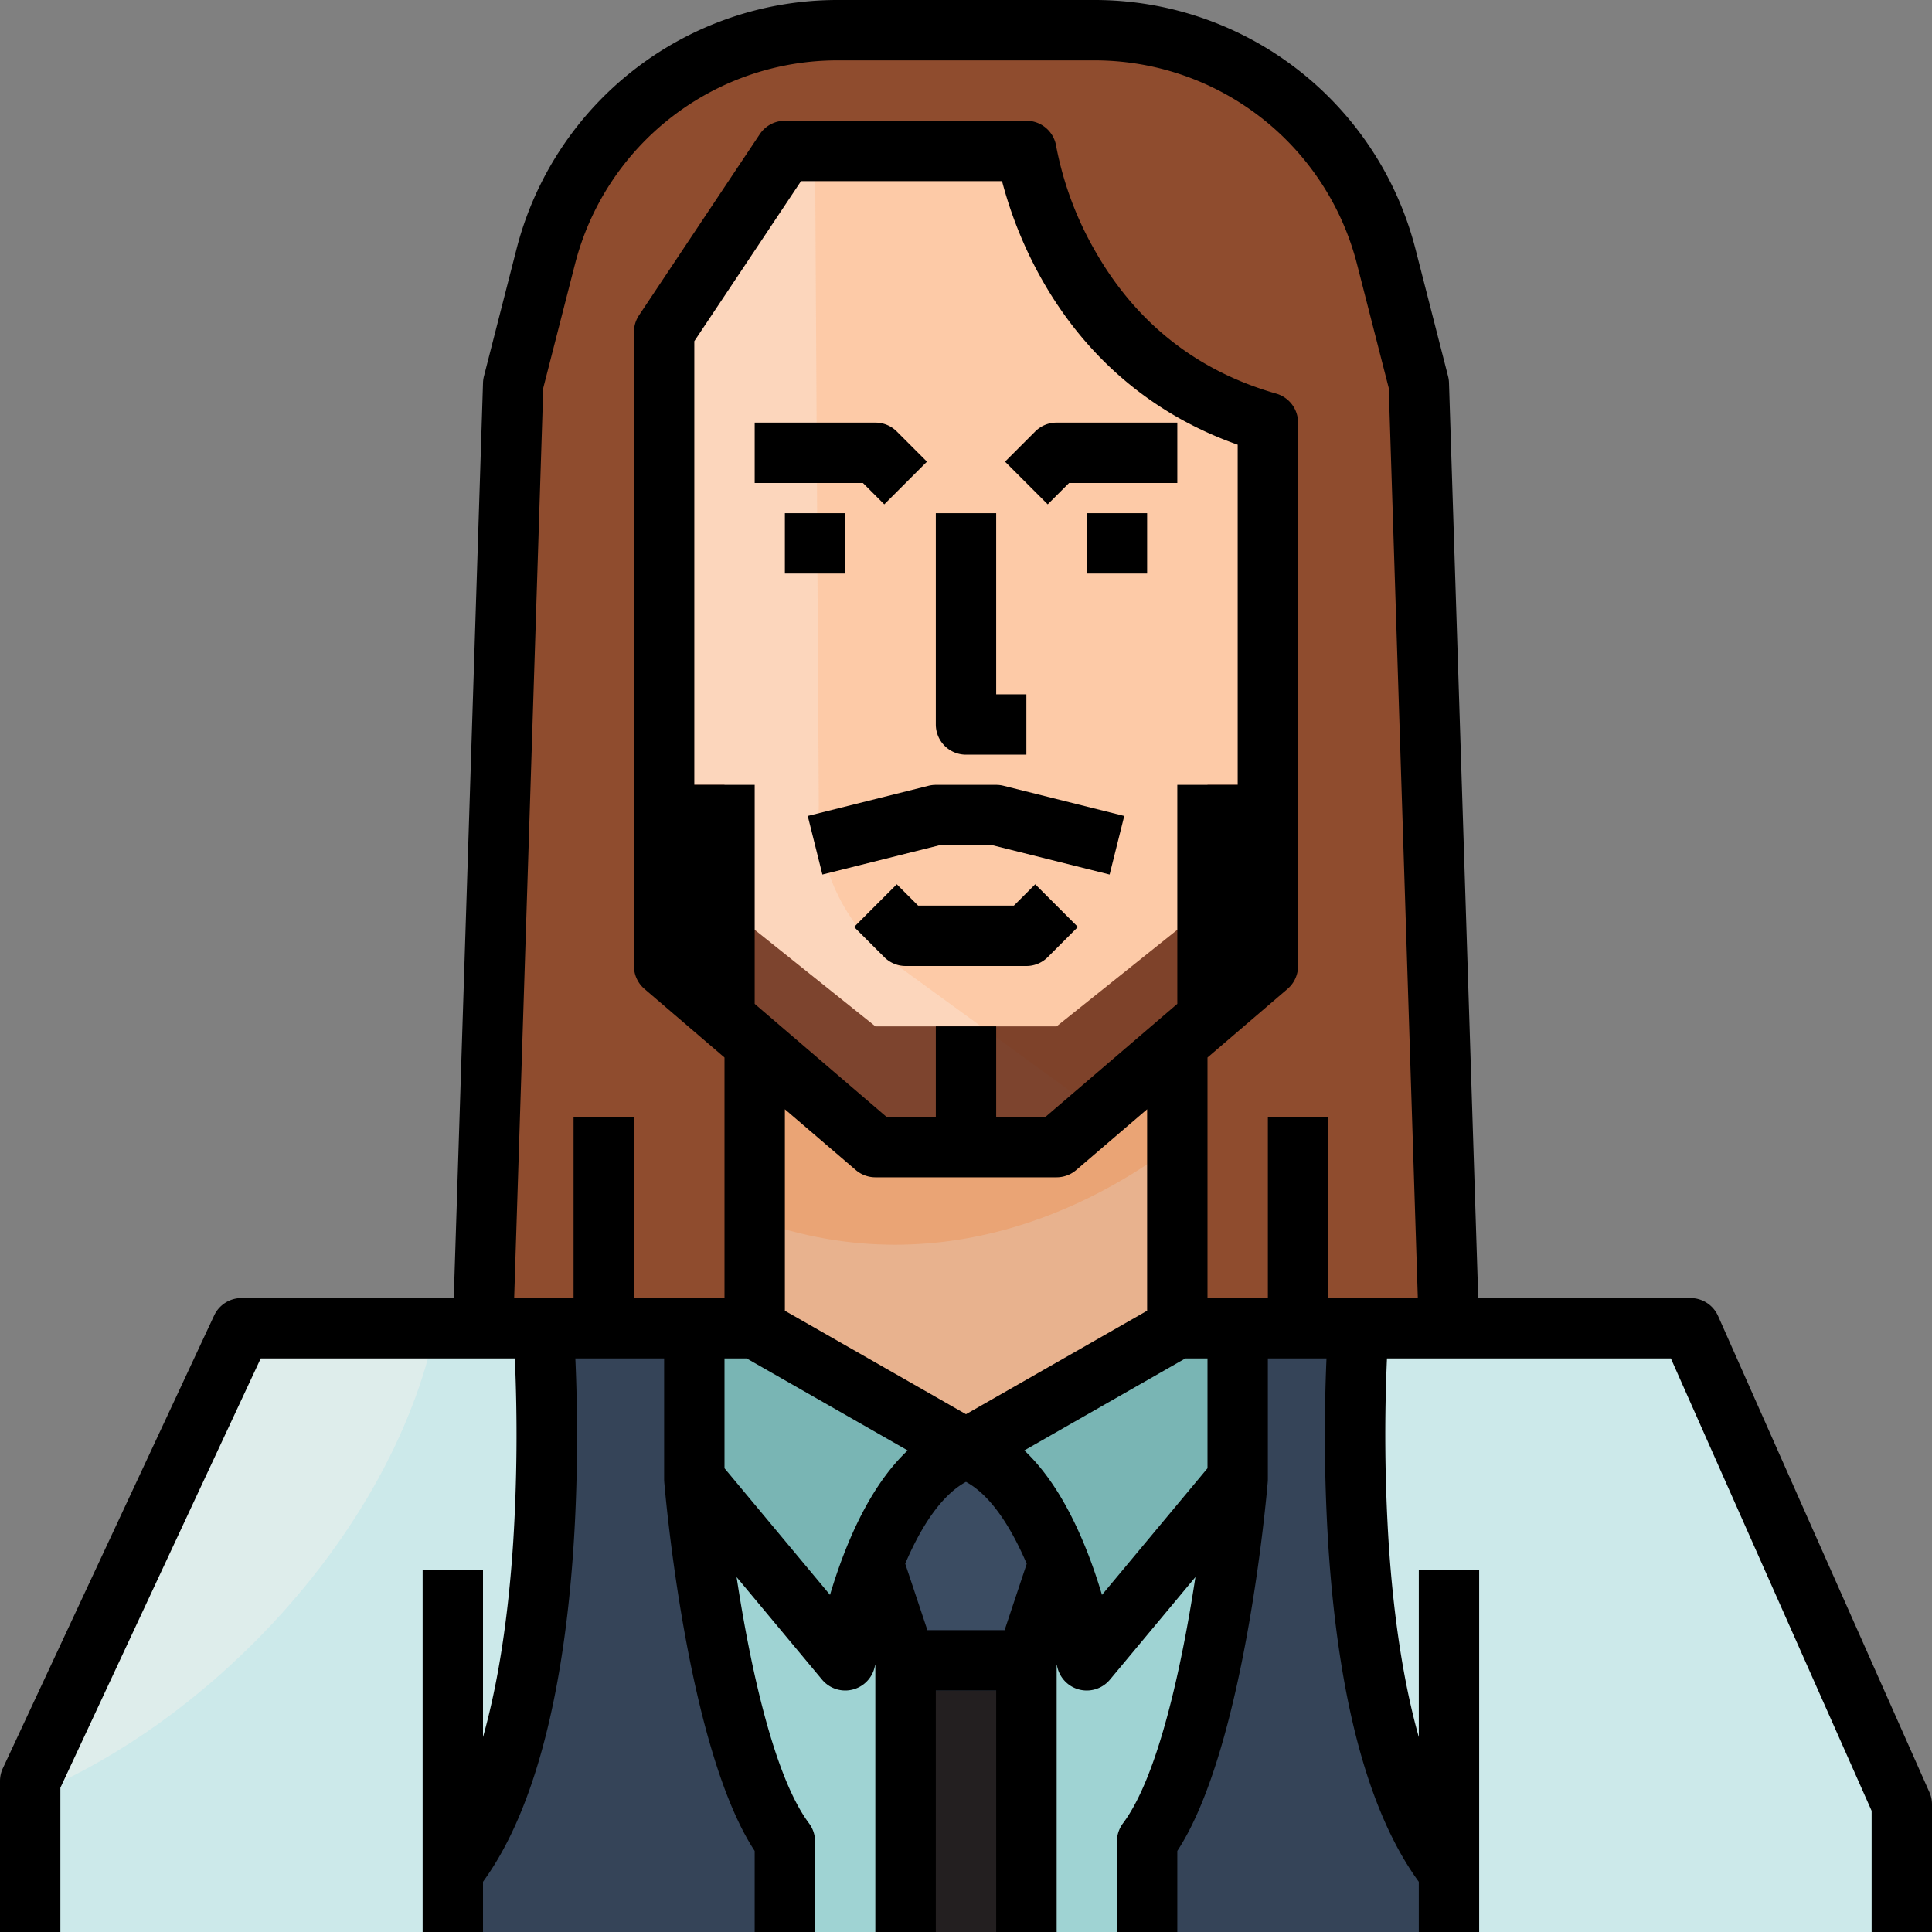 <svg id="Layer_1" height="512" viewBox="0 0 512 512" width="512" xmlns="http://www.w3.org/2000/svg" data-name="Layer 1"><rect x="0" y="0" width="512" height="512" fill="#808080" stroke="none"/><path d="m384 352-8-250.3-8.628-33.685a79.819 79.819 0 0 0 -77.323-60.015h-68.1a79.819 79.819 0 0 0 -77.322 60.013l-8.627 33.687-8 250.3" fill="#8f4c2e"/><path d="m504 512v-33.805l-56-126.195h-384l-56 120v40z" fill="#cce9ea"/><path d="m120 496v16h264v-16c-32-40-24-144-24-144h-216s8 104-24 144z" fill="#354458"/><path d="m304 512v-24c18-24 24-96 24-96v-40h-144v40s6 72 24 96v24z" fill="#9fd3d3"/><path d="m200 264v88l56 48 56-48v-88z" fill="#e8b28e"/><path d="m200 323.212c52.244 18.922 94.943-7.19 112-20.387v-30.825h-112z" fill="#eaa475"/><path d="m272 40s8 56 64 72v144l-56 48h-48l-56-48v-168l32-48z" fill="#fdcaa7"/><g opacity=".3"><path d="m216.988 213.316-.988-173.316h-8l-32 48v168l56 48h48l11.017-9.443-53.421-38.852a50.12 50.12 0 0 1 -20.608-42.389z" fill="#f9f2ed"/></g><path d="m272 512v-72h-32v72" fill="#231f20"/><path d="m280 512h-16v-64h-16v64h-16v-72a8 8 0 0 1 8-8h32a8 8 0 0 1 8 8z" fill="#231f20"/><g opacity=".81"><path d="m320 208v32l-40 32h-48l-40-32v-32h-16v48l56 48h48l56-48v-48z" fill="#60230e"/></g><path d="m224 384v32a8 8 0 0 0 .411 2.53l8 24a8 8 0 0 0 7.589 5.47h32a8 8 0 0 0 7.589-5.47l8-24a8 8 0 0 0 .411-2.53v-32z" fill="#3b4c62"/><g opacity=".4"><path d="m8 472v3.864c20.241-8.384 40.86-22.091 59.316-40.548 25.857-25.857 42.4-55.956 48.029-83.316h-51.345z" fill="#f9f2ed"/></g><path d="m256 384c-24 8-32 56-32 56l-40-48v-40h16z" fill="#79b5b4"/><path d="m328 352v40l-40 48s-8-48-32-56l56-32z" fill="#79b5b4"/><path d="m256 200h16v-16h-8v-48h-16v56a8 8 0 0 0 8 8z"/><path d="m234.343 133.657 11.313-11.313-8-8a8 8 0 0 0 -5.656-2.344h-32v16h28.687z"/><path d="m283.313 128h28.687v-16h-32a8 8 0 0 0 -5.657 2.343l-8 8 11.313 11.313z"/><path d="m511.312 474.949-56-126.194a8 8 0 0 0 -7.312-4.755h-56.251l-7.749-242.558a8.043 8.043 0 0 0 -.246-1.729l-8.628-33.685a87.78 87.78 0 0 0 -85.077-66.028h-68.1a87.78 87.78 0 0 0 -85.073 66.028l-8.626 33.685a8.043 8.043 0 0 0 -.246 1.729l-7.753 242.558h-56.251a8 8 0 0 0 -7.25 4.617l-56 120a8.005 8.005 0 0 0 -.75 3.383v40h16v-38.225l53.095-113.775h67.343a458.988 458.988 0 0 1 -.421 48.485c-1.307 20.245-4.017 37.672-8.017 51.864v-44.349h-16v96h16v-13.309c26.566-36.469 25.633-112.854 24.473-138.691h23.527v32c0 .223.011.444.029.664v.03.008c.28 3.345 6.12 70.63 23.969 97.814v21.484h16v-24a8 8 0 0 0 -1.6-4.8c-9.315-12.42-15.62-41.751-19.194-65.257l22.648 27.178a8 8 0 0 0 14.037-3.806c.012-.071.027-.153.04-.225l.069.208v70.702h16v-64h16v64h16v-70.7l.069-.207c.012.072.028.154.04.225a8 8 0 0 0 14.037 3.806l22.656-27.187c-3.571 23.5-9.874 52.829-19.2 65.263a8 8 0 0 0 -1.6 4.8v24h16v-21.483c17.849-27.184 23.689-94.469 23.969-97.814v-.008-.03c.018-.22.029-.442.029-.664v-32.001h15.538a471.446 471.446 0 0 0 .479 49.515c2.647 41.028 10.715 71 23.983 89.175v13.31h16v-96h-15.998v44.347c-3.984-14.146-6.693-31.506-8-51.666a459.47 459.47 0 0 1 -.437-48.681h75.237l53.2 119.89v32.11h16v-33.806a8.006 8.006 0 0 0 -.688-3.245zm-287.779-62.821c-1.41 3.666-2.592 7.246-3.57 10.532l-27.963-33.56v-29.1h5.876l42.664 24.379c-6.612 6.246-12.304 15.521-17.007 27.749zm53.507-116.128h-13.04v-24h-16v24h-13.041l-34.959-29.965v-58.035h-16v-117.578l28.281-42.422h53.267a109.964 109.964 0 0 0 10.479 25.922c11.82 21.014 29.708 36.1 51.973 43.925v90.153h-16v58.034zm26.96-2.035v53.392l-48 27.429-48-27.429v-53.391l18.793 16.108a8 8 0 0 0 5.207 1.926h48a8 8 0 0 0 5.207-1.926zm-37.766 138.035h-20.468l-5.87-17.609c3.965-9.3 9.337-18.011 16.1-21.68 6.752 3.669 12.124 12.4 16.094 21.712zm53.766-42.9-27.963 33.56c-.978-3.286-2.16-6.866-3.57-10.532-4.7-12.227-10.395-21.5-17.006-27.749l42.663-24.379h5.876zm32-45.1v-48h-16v48h-16v-63.749l21.207-18.177a8 8 0 0 0 2.793-6.074v-144a8 8 0 0 0 -5.8-7.692c-20.933-5.98-37.062-18.674-47.94-37.727a89.165 89.165 0 0 1 -10.34-27.731 8 8 0 0 0 -7.92-6.85h-64a8 8 0 0 0 -6.656 3.563l-32 48a8 8 0 0 0 -1.344 4.437v168a8 8 0 0 0 2.793 6.074l21.207 18.177v63.749h-24v-48h-16v48h-15.74l7.708-241.168 8.41-32.832a71.787 71.787 0 0 1 69.573-54h68.1a71.787 71.787 0 0 1 69.573 54l8.41 32.833 7.706 241.167z"/><path d="m208 136h16v16h-16z"/><path d="m288 136h16v16h-16z"/><path d="m264 208h-16a8 8 0 0 0 -1.94.239l-32 8 3.881 15.522 31.044-7.761h14.03l31.044 7.761 3.881-15.522-32-8a8 8 0 0 0 -1.94-.239z"/><path d="m268.687 240h-25.374l-5.657-5.657-11.313 11.313 8 8a8 8 0 0 0 5.657 2.344h32a8 8 0 0 0 5.657-2.343l8-8-11.313-11.313z"/></svg>